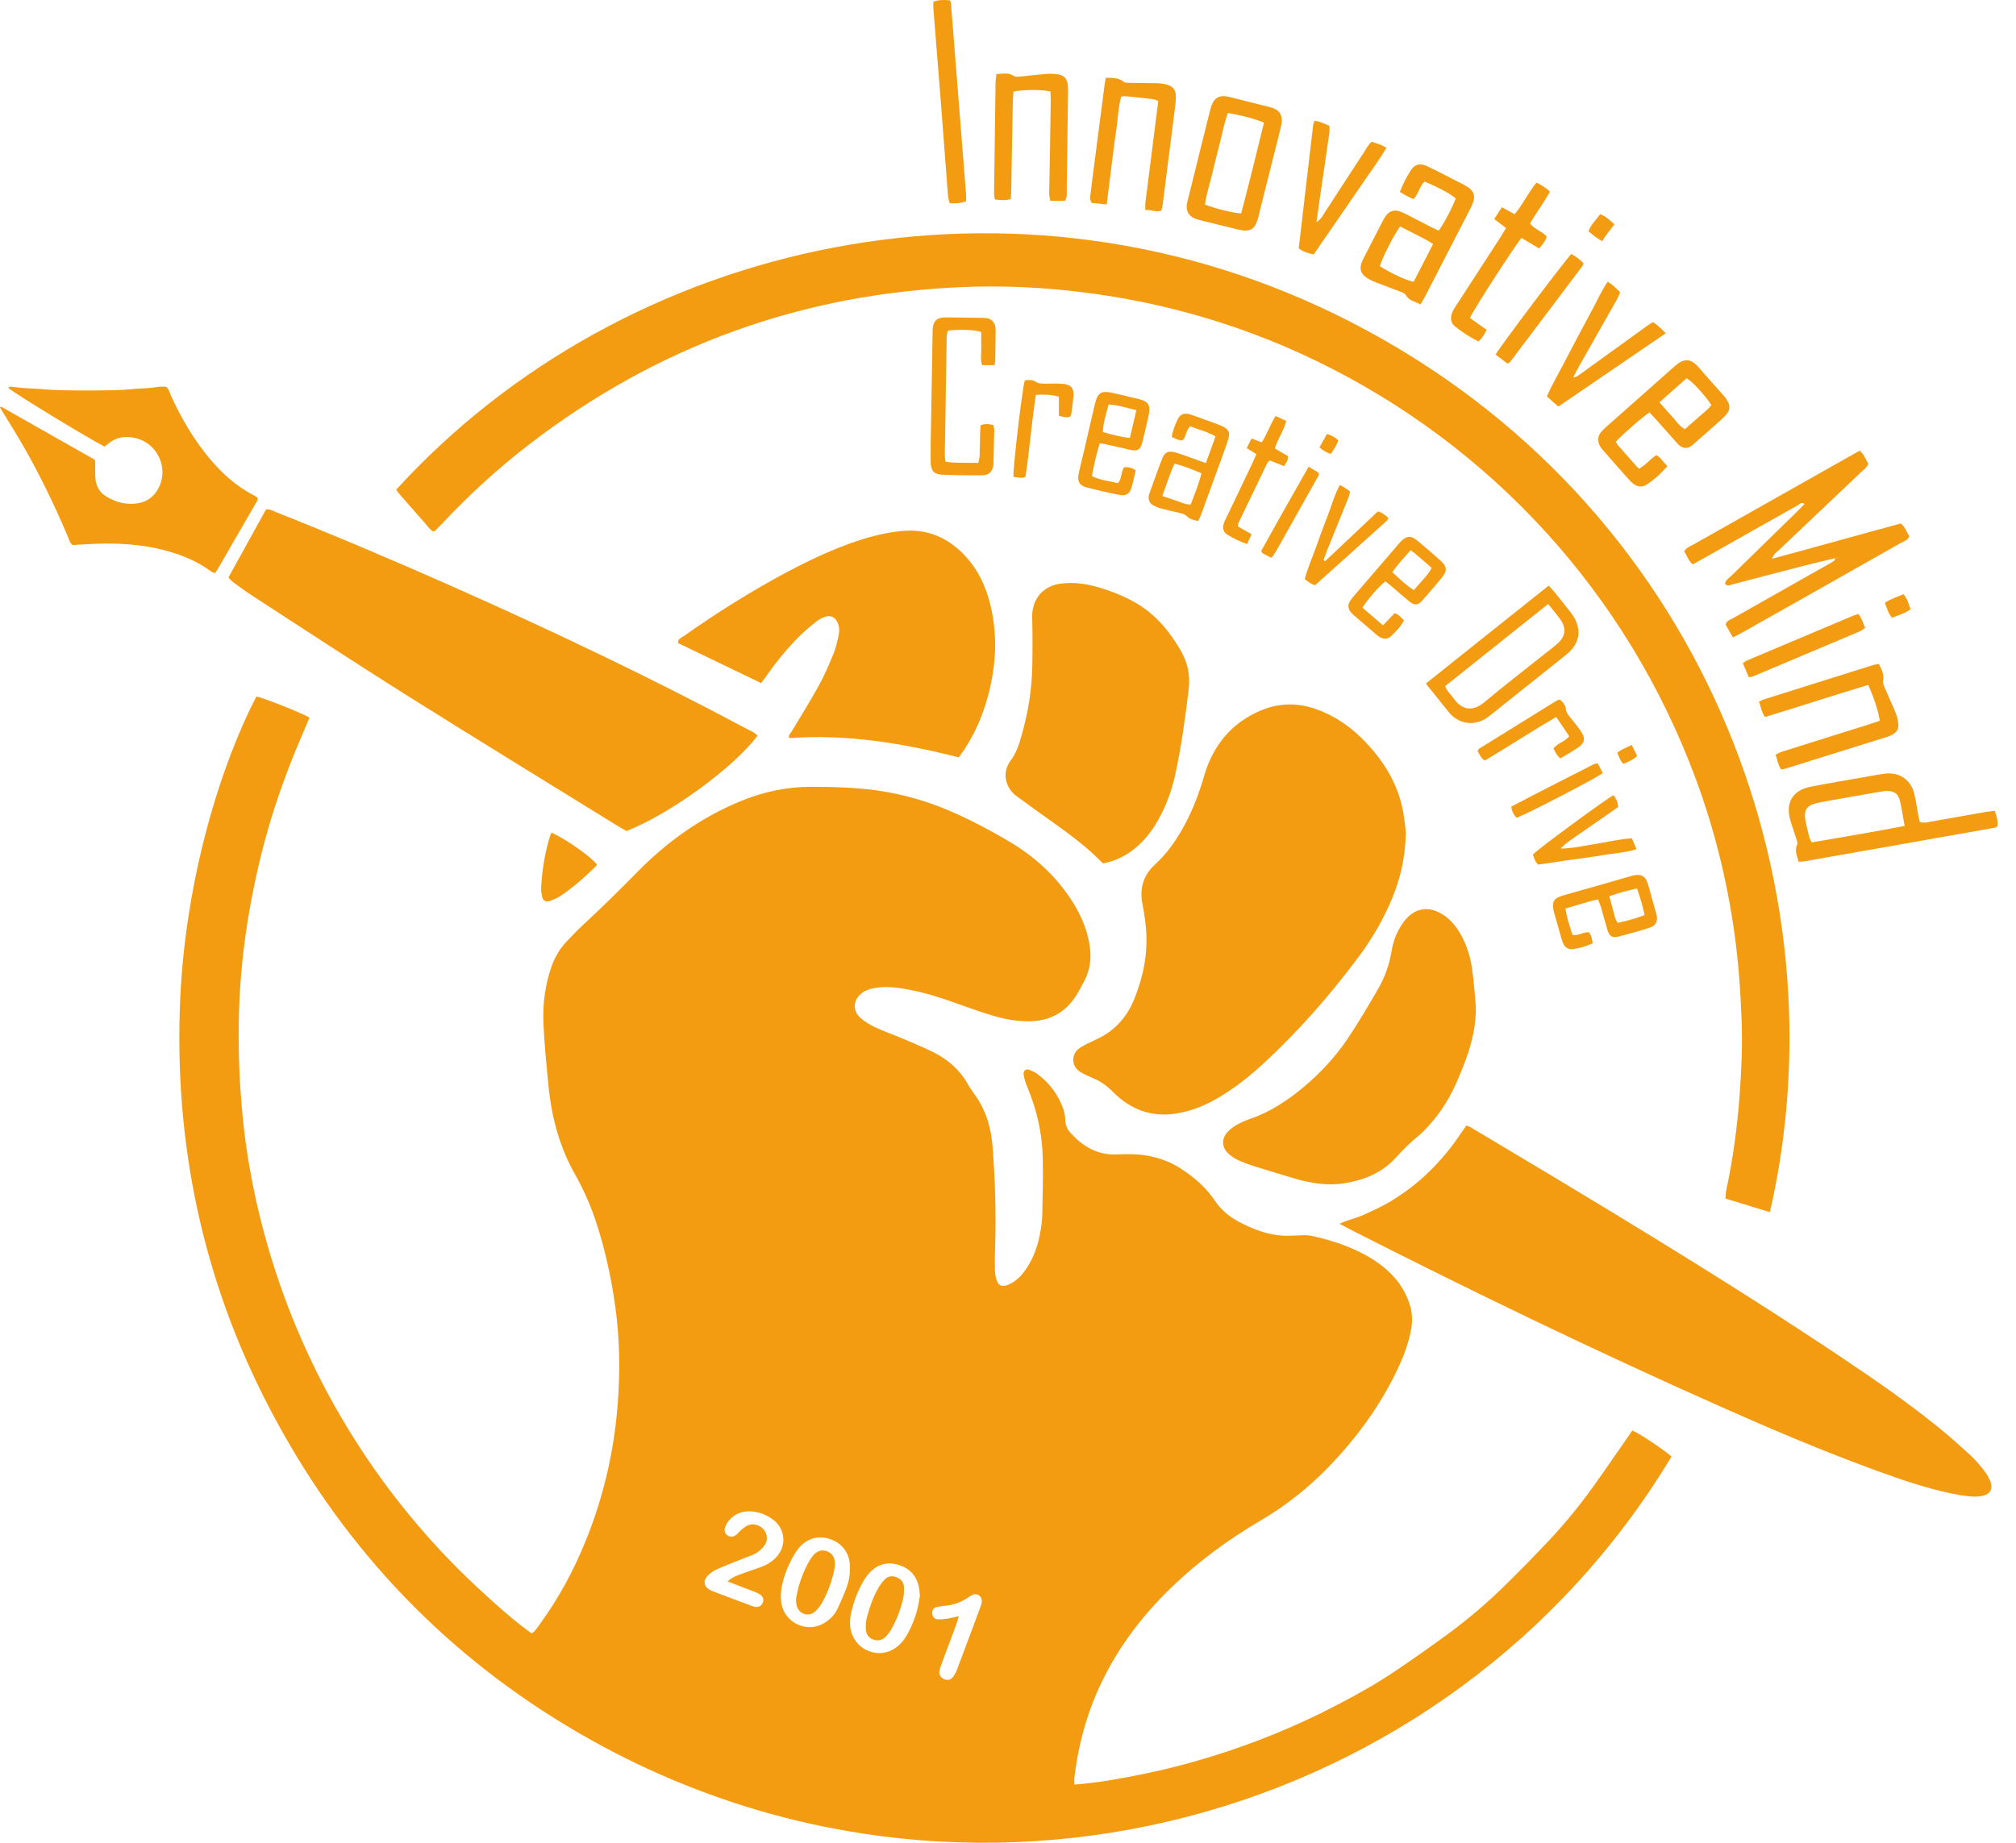 <svg width="35" height="32" viewBox="0 0 35 32" fill="none" xmlns="http://www.w3.org/2000/svg">
<path d="M29.02 25.292C25.184 31.672 16.756 33.998 10.039 30.088C7.78 28.773 6.028 26.951 4.784 24.651C3.585 22.435 3.042 20.06 3.121 17.544C3.192 15.244 3.872 13.203 4.452 12.094C4.602 12.129 5.229 12.377 5.374 12.461C5.265 12.718 5.152 12.975 5.05 13.236C4.948 13.499 4.852 13.764 4.765 14.033C4.681 14.295 4.605 14.562 4.538 14.829C4.47 15.103 4.41 15.379 4.358 15.656C4.307 15.933 4.263 16.212 4.23 16.493C4.196 16.773 4.173 17.054 4.159 17.336C4.145 17.612 4.141 17.889 4.145 18.165C4.148 18.447 4.16 18.729 4.181 19.011C4.201 19.292 4.229 19.573 4.267 19.853C4.306 20.132 4.355 20.41 4.412 20.687C4.468 20.957 4.534 21.226 4.607 21.491C4.682 21.763 4.765 22.033 4.858 22.299C4.95 22.566 5.051 22.83 5.161 23.089C5.27 23.349 5.389 23.606 5.515 23.858C5.638 24.105 5.769 24.348 5.909 24.587C6.051 24.831 6.201 25.07 6.358 25.304C6.515 25.538 6.681 25.768 6.853 25.991C7.026 26.215 7.206 26.433 7.392 26.645C7.574 26.852 7.764 27.054 7.959 27.249C8.159 27.449 8.366 27.64 8.576 27.829C8.784 28.018 9.001 28.198 9.229 28.365C9.296 28.323 9.329 28.264 9.366 28.212C9.698 27.759 9.962 27.268 10.172 26.748C10.476 25.996 10.657 25.216 10.722 24.408C10.769 23.818 10.761 23.231 10.676 22.646C10.607 22.165 10.502 21.69 10.351 21.226C10.278 21.003 10.188 20.787 10.082 20.578C10.055 20.524 10.028 20.471 9.998 20.419C9.716 19.931 9.575 19.401 9.521 18.845C9.485 18.474 9.447 18.103 9.434 17.732C9.423 17.413 9.468 17.096 9.572 16.792C9.627 16.631 9.712 16.485 9.827 16.36C9.929 16.25 10.034 16.143 10.144 16.041C10.457 15.751 10.761 15.452 11.06 15.147C11.587 14.61 12.19 14.18 12.893 13.898C13.276 13.745 13.672 13.662 14.087 13.663C14.472 13.664 14.855 13.673 15.237 13.728C15.704 13.795 16.151 13.928 16.581 14.121C16.915 14.271 17.238 14.443 17.552 14.632C17.959 14.877 18.304 15.19 18.571 15.584C18.738 15.83 18.862 16.095 18.913 16.39C18.951 16.61 18.934 16.822 18.831 17.022C18.785 17.113 18.737 17.203 18.683 17.289C18.494 17.588 18.218 17.731 17.868 17.735C17.668 17.737 17.472 17.704 17.281 17.649C17.091 17.595 16.904 17.53 16.717 17.463C16.401 17.348 16.083 17.239 15.751 17.18C15.561 17.146 15.37 17.123 15.178 17.158C15.1 17.172 15.026 17.196 14.963 17.245C14.81 17.362 14.796 17.551 14.941 17.678C15.016 17.744 15.106 17.798 15.198 17.841C15.35 17.912 15.509 17.967 15.664 18.032C15.841 18.107 16.018 18.181 16.19 18.265C16.444 18.389 16.653 18.564 16.795 18.814C16.83 18.877 16.871 18.937 16.914 18.995C17.116 19.27 17.208 19.583 17.233 19.919C17.276 20.494 17.295 21.07 17.276 21.647C17.271 21.785 17.269 21.924 17.273 22.061C17.274 22.12 17.287 22.181 17.305 22.237C17.333 22.319 17.392 22.348 17.477 22.32C17.527 22.303 17.575 22.276 17.618 22.245C17.713 22.178 17.783 22.088 17.844 21.99C17.951 21.82 18.015 21.633 18.053 21.438C18.075 21.326 18.093 21.212 18.095 21.098C18.103 20.768 18.11 20.437 18.103 20.107C18.095 19.677 17.998 19.263 17.831 18.866C17.803 18.8 17.783 18.73 17.771 18.66C17.76 18.595 17.812 18.554 17.872 18.578C17.922 18.598 17.973 18.621 18.015 18.653C18.226 18.813 18.379 19.018 18.464 19.269C18.483 19.325 18.493 19.386 18.494 19.445C18.496 19.535 18.528 19.612 18.586 19.674C18.797 19.904 19.046 20.057 19.372 20.047C19.564 20.04 19.756 20.035 19.947 20.073C20.143 20.113 20.328 20.181 20.496 20.29C20.731 20.441 20.939 20.621 21.095 20.855C21.199 21.009 21.334 21.122 21.495 21.209C21.741 21.341 21.997 21.442 22.278 21.458C22.373 21.464 22.47 21.453 22.566 21.452C22.631 21.451 22.699 21.445 22.762 21.459C23.074 21.527 23.377 21.621 23.661 21.77C23.838 21.863 24.002 21.973 24.143 22.114C24.304 22.274 24.419 22.461 24.482 22.68C24.519 22.809 24.524 22.939 24.501 23.072C24.458 23.31 24.376 23.535 24.274 23.753C23.973 24.396 23.56 24.962 23.069 25.471C22.716 25.836 22.322 26.148 21.884 26.405C21.327 26.732 20.81 27.111 20.344 27.559C19.784 28.098 19.332 28.713 19.026 29.432C18.83 29.894 18.711 30.376 18.652 30.874C18.648 30.908 18.652 30.943 18.653 30.989C19.06 30.959 19.448 30.887 19.834 30.809C20.223 30.731 20.607 30.632 20.986 30.516C21.365 30.401 21.738 30.269 22.105 30.12C22.473 29.97 22.833 29.805 23.184 29.622C23.536 29.439 23.884 29.247 24.213 29.025C24.536 28.808 24.856 28.583 25.17 28.351C25.488 28.115 25.791 27.858 26.076 27.582C26.36 27.305 26.637 27.022 26.909 26.733C27.18 26.444 27.43 26.135 27.661 25.813C27.892 25.492 28.113 25.165 28.339 24.841C28.462 24.892 28.829 25.135 29.02 25.291L29.02 25.292ZM15.969 27.72C15.966 27.409 15.822 27.245 15.608 27.177C15.382 27.104 15.183 27.176 15.033 27.389C15.019 27.409 15.006 27.43 14.994 27.45C14.902 27.606 14.836 27.772 14.791 27.947C14.774 28.011 14.762 28.076 14.758 28.142C14.742 28.38 14.871 28.588 15.082 28.671C15.288 28.752 15.51 28.692 15.664 28.509C15.702 28.464 15.735 28.413 15.763 28.36C15.851 28.196 15.916 28.023 15.949 27.838C15.958 27.792 15.965 27.744 15.969 27.72H15.969ZM14.755 27.232C14.755 27.214 14.756 27.196 14.755 27.178C14.741 26.956 14.615 26.793 14.406 26.725C14.206 26.659 14.014 26.713 13.872 26.878C13.841 26.915 13.813 26.954 13.789 26.995C13.689 27.167 13.613 27.349 13.574 27.544C13.556 27.631 13.552 27.724 13.561 27.811C13.601 28.177 14.018 28.383 14.334 28.169C14.42 28.111 14.491 28.037 14.536 27.945C14.591 27.832 14.64 27.716 14.686 27.6C14.732 27.482 14.759 27.359 14.755 27.232H14.755ZM12.632 27.462C12.714 27.386 12.789 27.363 12.861 27.335C12.973 27.293 13.087 27.256 13.2 27.216C13.303 27.179 13.396 27.125 13.472 27.046C13.667 26.842 13.636 26.535 13.403 26.375C13.313 26.313 13.213 26.27 13.106 26.253C12.929 26.224 12.772 26.265 12.653 26.408C12.626 26.44 12.605 26.478 12.59 26.516C12.567 26.574 12.585 26.632 12.628 26.661C12.672 26.692 12.732 26.692 12.778 26.655C12.811 26.629 12.836 26.594 12.868 26.567C12.905 26.538 12.943 26.506 12.985 26.488C13.079 26.447 13.192 26.482 13.261 26.563C13.322 26.637 13.335 26.747 13.276 26.831C13.24 26.883 13.19 26.931 13.136 26.966C13.082 27.001 13.017 27.019 12.956 27.044C12.789 27.111 12.621 27.175 12.457 27.246C12.403 27.269 12.35 27.302 12.307 27.342C12.192 27.45 12.211 27.556 12.352 27.623C12.379 27.636 12.408 27.645 12.436 27.656C12.621 27.726 12.806 27.795 12.991 27.864C13.024 27.877 13.058 27.891 13.092 27.899C13.164 27.917 13.216 27.892 13.241 27.834C13.267 27.777 13.248 27.717 13.185 27.682C13.138 27.655 13.088 27.636 13.037 27.617C12.909 27.567 12.781 27.519 12.631 27.462L12.632 27.462ZM16.645 28.065C16.626 28.132 16.616 28.172 16.602 28.209C16.519 28.434 16.434 28.658 16.351 28.882C16.335 28.927 16.317 28.973 16.309 29.019C16.298 29.08 16.338 29.14 16.395 29.161C16.448 29.182 16.507 29.171 16.541 29.126C16.57 29.088 16.595 29.046 16.611 29.002C16.749 28.638 16.885 28.274 17.02 27.909C17.033 27.875 17.044 27.84 17.045 27.805C17.049 27.718 16.964 27.659 16.885 27.694C16.853 27.709 16.823 27.73 16.794 27.75C16.681 27.823 16.559 27.869 16.425 27.882C16.372 27.888 16.319 27.895 16.265 27.906C16.213 27.917 16.184 27.957 16.184 28.009C16.184 28.069 16.221 28.117 16.279 28.119C16.339 28.122 16.399 28.115 16.457 28.107C16.51 28.099 16.561 28.084 16.645 28.065L16.645 28.065Z" fill="#F39C12"/>
<path d="M30.727 21.049C30.465 20.969 30.214 20.892 29.958 20.814C29.962 20.762 29.959 20.72 29.967 20.681C30.084 20.14 30.158 19.592 30.2 19.041C30.233 18.598 30.253 18.153 30.236 17.708C30.217 17.204 30.181 16.701 30.111 16.201C29.982 15.282 29.76 14.386 29.437 13.516C28.253 10.324 25.904 7.741 22.838 6.26C21.722 5.722 20.552 5.354 19.33 5.152C18.479 5.012 17.624 4.951 16.763 4.983C13.945 5.089 11.417 6 9.182 7.721C8.638 8.14 8.134 8.603 7.665 9.104C7.628 9.143 7.59 9.181 7.551 9.219C7.548 9.223 7.54 9.223 7.522 9.23C7.454 9.194 7.413 9.118 7.357 9.059C7.298 8.998 7.245 8.933 7.19 8.87C7.138 8.811 7.086 8.753 7.035 8.694C6.982 8.63 6.921 8.573 6.879 8.503C10.853 4.142 17.662 2.62 23.444 5.588C29.57 8.732 32.035 15.372 30.727 21.049L30.727 21.049Z" fill="#F39C12"/>
<path d="M24.407 14.45C24.398 14.898 24.312 15.251 24.172 15.593C24.024 15.95 23.833 16.283 23.604 16.593C23.099 17.274 22.542 17.911 21.916 18.485C21.695 18.689 21.459 18.875 21.202 19.032C20.96 19.181 20.703 19.292 20.419 19.337C19.986 19.405 19.624 19.266 19.324 18.963C19.219 18.857 19.108 18.776 18.973 18.721C18.901 18.691 18.83 18.658 18.763 18.619C18.59 18.521 18.591 18.291 18.757 18.19C18.798 18.165 18.84 18.142 18.883 18.12C18.937 18.093 18.991 18.069 19.046 18.043C19.36 17.896 19.569 17.658 19.698 17.334C19.85 16.953 19.928 16.564 19.898 16.155C19.887 16 19.863 15.845 19.833 15.693C19.78 15.421 19.854 15.193 20.056 15.008C20.245 14.836 20.391 14.632 20.518 14.413C20.668 14.152 20.781 13.874 20.871 13.587C20.898 13.501 20.921 13.414 20.952 13.329C21.122 12.874 21.422 12.54 21.872 12.345C22.196 12.205 22.523 12.197 22.854 12.316C23.184 12.434 23.462 12.63 23.701 12.88C24.018 13.211 24.255 13.59 24.35 14.044C24.383 14.202 24.396 14.364 24.407 14.449V14.45Z" fill="#F39C12"/>
<path d="M23.254 21.251C23.412 21.178 23.565 21.148 23.704 21.083C23.845 21.017 23.988 20.953 24.122 20.874C24.261 20.791 24.395 20.699 24.522 20.6C24.645 20.504 24.761 20.398 24.87 20.288C24.98 20.177 25.082 20.059 25.179 19.936C25.275 19.814 25.36 19.683 25.457 19.545C25.48 19.555 25.508 19.562 25.532 19.576C27.707 20.873 29.881 22.174 31.987 23.582C32.556 23.963 33.118 24.353 33.651 24.784C33.847 24.942 34.034 25.111 34.22 25.282C34.303 25.359 34.376 25.448 34.447 25.537C34.487 25.588 34.521 25.647 34.547 25.707C34.61 25.855 34.556 25.953 34.395 25.98C34.331 25.991 34.263 25.992 34.198 25.985C34.091 25.974 33.984 25.957 33.879 25.935C33.431 25.841 33 25.692 32.572 25.536C31.657 25.203 30.763 24.823 29.875 24.428C27.703 23.463 25.564 22.429 23.445 21.352C23.387 21.322 23.33 21.291 23.254 21.25L23.254 21.251Z" fill="#F39C12"/>
<path d="M13.152 12.775C12.735 13.332 11.624 14.14 10.877 14.431C10.825 14.4 10.762 14.367 10.701 14.329C9.482 13.575 8.258 12.826 7.044 12.063C6.15 11.501 5.268 10.92 4.382 10.346C4.271 10.274 4.165 10.195 4.058 10.117C4.025 10.094 3.999 10.062 3.965 10.03C4.185 9.631 4.402 9.238 4.619 8.845C4.689 8.837 4.74 8.872 4.794 8.894C5.814 9.299 6.825 9.728 7.829 10.173C9.573 10.946 11.296 11.766 12.98 12.665C13.037 12.695 13.101 12.716 13.152 12.777V12.775Z" fill="#F39C12"/>
<path d="M13.214 11.862C12.728 11.628 12.248 11.396 11.77 11.166C11.77 11.089 11.832 11.074 11.872 11.045C12.452 10.636 13.051 10.259 13.677 9.927C14.065 9.721 14.461 9.535 14.878 9.395C15.134 9.309 15.395 9.245 15.667 9.22C16.093 9.181 16.444 9.33 16.736 9.632C16.976 9.88 17.117 10.183 17.197 10.515C17.334 11.091 17.286 11.66 17.113 12.221C17.028 12.498 16.908 12.759 16.75 13.003C16.718 13.053 16.682 13.1 16.645 13.152C15.677 12.906 14.704 12.745 13.703 12.817C13.678 12.771 13.72 12.743 13.74 12.71C13.899 12.442 14.066 12.178 14.216 11.904C14.314 11.726 14.394 11.537 14.472 11.349C14.512 11.25 14.536 11.143 14.559 11.038C14.575 10.961 14.575 10.882 14.54 10.808C14.495 10.713 14.416 10.675 14.318 10.713C14.263 10.733 14.209 10.764 14.162 10.8C14.069 10.875 13.977 10.952 13.891 11.037C13.672 11.252 13.479 11.489 13.304 11.741C13.277 11.78 13.247 11.817 13.213 11.862L13.214 11.862Z" fill="#F39C12"/>
<path d="M19.148 14.993C18.865 14.699 18.543 14.468 18.221 14.238C18.03 14.102 17.84 13.966 17.652 13.827C17.568 13.765 17.508 13.688 17.476 13.584C17.445 13.479 17.452 13.384 17.498 13.288C17.512 13.261 17.525 13.233 17.543 13.21C17.645 13.079 17.693 12.924 17.737 12.768C17.849 12.374 17.915 11.972 17.922 11.563C17.927 11.281 17.927 10.999 17.92 10.717C17.912 10.409 18.105 10.174 18.414 10.135C18.607 10.11 18.798 10.128 18.985 10.176C19.23 10.239 19.465 10.33 19.687 10.451C19.873 10.553 20.034 10.687 20.176 10.844C20.293 10.973 20.391 11.117 20.481 11.266C20.612 11.483 20.668 11.706 20.637 11.967C20.577 12.461 20.512 12.954 20.406 13.441C20.346 13.718 20.251 13.982 20.112 14.231C20.021 14.394 19.911 14.544 19.774 14.671C19.599 14.833 19.398 14.948 19.147 14.993H19.148Z" fill="#F39C12"/>
<path d="M25.62 17.439C25.641 17.917 25.481 18.351 25.296 18.777C25.191 19.02 25.057 19.249 24.886 19.453C24.809 19.544 24.73 19.637 24.638 19.713C24.494 19.832 24.361 19.96 24.236 20.099C23.997 20.367 23.683 20.493 23.336 20.548C23.039 20.595 22.75 20.547 22.466 20.462C22.23 20.392 21.994 20.321 21.76 20.247C21.663 20.216 21.567 20.18 21.475 20.136C21.417 20.107 21.361 20.067 21.315 20.021C21.212 19.918 21.207 19.776 21.305 19.665C21.348 19.617 21.402 19.574 21.457 19.541C21.53 19.5 21.607 19.463 21.686 19.436C21.974 19.34 22.231 19.187 22.472 19.005C22.838 18.726 23.156 18.399 23.411 18.016C23.591 17.747 23.754 17.466 23.918 17.186C24.04 16.978 24.121 16.753 24.16 16.512C24.188 16.339 24.252 16.177 24.353 16.031C24.546 15.756 24.813 15.711 25.086 15.907C25.195 15.985 25.278 16.087 25.346 16.202C25.46 16.396 25.527 16.608 25.558 16.829C25.587 17.031 25.6 17.235 25.619 17.438L25.62 17.439Z" fill="#F39C12"/>
<path d="M1.815 7.755C1.491 7.588 0.256 6.835 0.144 6.736C0.17 6.698 0.207 6.72 0.238 6.721C0.279 6.722 0.321 6.731 0.363 6.735C0.398 6.738 0.434 6.74 0.47 6.742C0.513 6.745 0.555 6.747 0.596 6.749C0.632 6.751 0.668 6.753 0.704 6.756C0.74 6.758 0.776 6.761 0.812 6.764C0.854 6.767 0.896 6.77 0.938 6.772C0.974 6.774 1.01 6.774 1.046 6.775C1.082 6.776 1.118 6.777 1.154 6.778C1.196 6.779 1.238 6.779 1.28 6.78C1.316 6.78 1.352 6.781 1.388 6.781C1.43 6.781 1.472 6.781 1.514 6.781C1.55 6.781 1.586 6.781 1.622 6.781C1.659 6.781 1.695 6.781 1.731 6.78C1.773 6.78 1.815 6.779 1.857 6.778C1.893 6.777 1.929 6.777 1.965 6.776C2.001 6.775 2.037 6.774 2.073 6.773C2.115 6.771 2.157 6.768 2.199 6.765C2.235 6.762 2.271 6.759 2.307 6.756C2.349 6.753 2.39 6.75 2.432 6.747C2.468 6.745 2.504 6.744 2.54 6.741C2.576 6.738 2.612 6.736 2.648 6.732C2.69 6.727 2.731 6.718 2.773 6.715C2.809 6.713 2.845 6.715 2.882 6.715C2.933 6.753 2.943 6.815 2.967 6.869C3.142 7.253 3.353 7.615 3.622 7.942C3.846 8.213 4.101 8.447 4.418 8.607C4.438 8.618 4.456 8.633 4.469 8.642C4.472 8.658 4.475 8.663 4.475 8.669C4.475 8.675 4.473 8.681 4.471 8.687C4.243 9.082 4.015 9.477 3.786 9.872C3.771 9.897 3.754 9.922 3.733 9.953C3.709 9.943 3.686 9.939 3.668 9.926C3.378 9.71 3.046 9.593 2.697 9.518C2.257 9.425 1.814 9.428 1.369 9.458C1.334 9.461 1.298 9.464 1.26 9.466C1.206 9.419 1.193 9.351 1.167 9.292C0.95 8.784 0.711 8.286 0.439 7.805C0.3 7.56 0.149 7.322 0 7.076C0.011 7.054 0.034 7.069 0.052 7.08C0.58 7.379 1.107 7.678 1.634 7.977C1.639 7.98 1.643 7.985 1.652 7.996C1.652 8.03 1.652 8.071 1.652 8.111C1.654 8.189 1.649 8.268 1.661 8.344C1.678 8.463 1.742 8.56 1.844 8.621C2.024 8.729 2.218 8.779 2.43 8.732C2.553 8.704 2.648 8.636 2.718 8.533C2.958 8.178 2.753 7.687 2.333 7.603C2.164 7.569 2.011 7.592 1.877 7.706C1.859 7.722 1.839 7.735 1.815 7.754L1.815 7.755Z" fill="#F39C12"/>
<path d="M31.863 9.693C31.683 9.736 31.501 9.777 31.321 9.824C30.903 9.931 30.485 10.042 30.067 10.15C30.029 10.16 29.988 10.189 29.948 10.134C29.958 10.075 30.013 10.042 30.054 10.002C30.436 9.628 30.819 9.255 31.201 8.882C31.244 8.84 31.285 8.797 31.328 8.752C31.276 8.712 31.244 8.755 31.214 8.773C30.701 9.06 30.189 9.35 29.677 9.64C29.583 9.693 29.489 9.745 29.389 9.8C29.311 9.739 29.291 9.648 29.238 9.577C29.276 9.508 29.341 9.488 29.397 9.457C30.275 8.96 31.154 8.464 32.032 7.969C32.115 7.922 32.199 7.875 32.286 7.826C32.364 7.887 32.388 7.977 32.436 8.054C32.411 8.12 32.354 8.157 32.308 8.201C31.833 8.652 31.358 9.102 30.883 9.553C30.842 9.592 30.787 9.623 30.767 9.702C31.519 9.502 32.256 9.29 33.001 9.09C33.075 9.15 33.101 9.237 33.146 9.312C33.124 9.383 33.059 9.395 33.01 9.423C32.404 9.767 31.798 10.11 31.192 10.452C30.878 10.629 30.564 10.806 30.25 10.983C30.199 11.012 30.146 11.037 30.085 11.068C30.038 10.986 29.997 10.914 29.959 10.848C29.974 10.775 30.035 10.765 30.08 10.739C30.628 10.428 31.177 10.118 31.726 9.808C31.767 9.785 31.81 9.761 31.849 9.734C31.858 9.727 31.857 9.704 31.86 9.689C31.874 9.689 31.887 9.689 31.9 9.689C31.898 9.686 31.894 9.679 31.893 9.68C31.882 9.683 31.873 9.689 31.863 9.693V9.693Z" fill="#F39C12"/>
<path d="M31.226 14.964C31.197 14.858 31.151 14.767 31.202 14.662C31.212 14.641 31.199 14.604 31.19 14.577C31.154 14.462 31.113 14.35 31.08 14.235C30.995 13.942 31.125 13.722 31.428 13.663C31.757 13.598 32.089 13.544 32.419 13.485C32.52 13.467 32.62 13.448 32.721 13.435C32.977 13.402 33.183 13.546 33.238 13.799C33.266 13.928 33.286 14.058 33.309 14.188C33.315 14.217 33.323 14.245 33.33 14.274C33.409 14.298 33.479 14.275 33.548 14.263C33.849 14.211 34.15 14.156 34.451 14.104C34.509 14.093 34.568 14.089 34.631 14.081C34.667 14.173 34.687 14.257 34.679 14.341C34.669 14.352 34.665 14.357 34.661 14.361C34.656 14.365 34.652 14.37 34.646 14.371C33.536 14.567 32.426 14.763 31.317 14.959C31.293 14.963 31.269 14.961 31.225 14.964L31.226 14.964ZM33.067 14.344C33.038 14.184 33.018 14.048 32.987 13.914C32.956 13.778 32.881 13.729 32.739 13.736C32.703 13.738 32.667 13.744 32.632 13.75C32.444 13.783 32.255 13.816 32.067 13.849C31.89 13.881 31.713 13.909 31.537 13.947C31.365 13.985 31.311 14.075 31.345 14.249C31.363 14.343 31.385 14.437 31.409 14.529C31.417 14.562 31.436 14.592 31.452 14.629C31.989 14.537 32.518 14.447 33.067 14.343V14.344Z" fill="#F39C12"/>
<path d="M24.977 4.005C25.066 3.889 25.213 3.608 25.273 3.445C25.177 3.364 24.981 3.257 24.732 3.153C24.647 3.234 24.628 3.362 24.542 3.458C24.499 3.438 24.456 3.42 24.415 3.398C24.378 3.379 24.344 3.357 24.303 3.332C24.355 3.198 24.417 3.076 24.491 2.961C24.561 2.853 24.651 2.827 24.772 2.884C24.951 2.967 25.126 3.061 25.302 3.151C25.361 3.181 25.421 3.209 25.476 3.245C25.594 3.322 25.618 3.406 25.566 3.539C25.553 3.572 25.536 3.604 25.52 3.636C25.262 4.137 25.004 4.638 24.746 5.139C24.722 5.186 24.693 5.23 24.66 5.286C24.565 5.233 24.461 5.224 24.405 5.122C24.391 5.095 24.35 5.079 24.318 5.067C24.173 5.01 24.026 4.958 23.882 4.901C23.826 4.879 23.771 4.852 23.722 4.819C23.622 4.752 23.599 4.668 23.642 4.553C23.655 4.52 23.671 4.488 23.688 4.456C23.789 4.258 23.89 4.061 23.992 3.864C24.014 3.822 24.037 3.778 24.066 3.741C24.13 3.66 24.206 3.639 24.306 3.673C24.351 3.689 24.394 3.71 24.437 3.732C24.581 3.806 24.725 3.881 24.869 3.955C24.905 3.973 24.943 3.989 24.977 4.005L24.977 4.005ZM24.308 3.932C24.198 4.08 23.985 4.501 23.956 4.624C24.167 4.755 24.416 4.87 24.543 4.893C24.653 4.678 24.764 4.461 24.88 4.237C24.693 4.119 24.502 4.036 24.308 3.932V3.932Z" fill="#F39C12"/>
<path d="M22.252 2.13C22.247 2.156 22.239 2.203 22.227 2.249C22.104 2.743 21.979 3.237 21.855 3.731C21.852 3.742 21.851 3.754 21.848 3.766C21.788 3.991 21.709 4.038 21.482 3.983C21.266 3.931 21.052 3.877 20.837 3.824C20.82 3.819 20.802 3.814 20.785 3.809C20.629 3.765 20.576 3.647 20.613 3.506C20.695 3.187 20.771 2.867 20.851 2.547C20.9 2.35 20.949 2.152 20.999 1.955C21.011 1.909 21.022 1.861 21.04 1.817C21.088 1.699 21.171 1.652 21.297 1.674C21.356 1.684 21.413 1.702 21.471 1.716C21.64 1.758 21.808 1.8 21.977 1.843C22.017 1.853 22.059 1.862 22.098 1.877C22.217 1.922 22.259 1.985 22.253 2.131L22.252 2.13ZM21.548 3.707C21.686 3.184 21.816 2.657 21.944 2.131C21.818 2.072 21.541 1.998 21.318 1.963C21.253 2.134 21.222 2.317 21.175 2.495C21.128 2.669 21.088 2.844 21.045 3.018C21.002 3.197 20.944 3.372 20.92 3.552C21.081 3.618 21.4 3.697 21.548 3.707V3.707Z" fill="#F39C12"/>
<path d="M28.638 7.161C28.505 7.249 28.173 7.539 28.052 7.671C28.063 7.69 28.073 7.712 28.088 7.73C28.207 7.865 28.326 7.999 28.451 8.14C28.571 8.082 28.642 7.972 28.755 7.905C28.839 7.943 28.874 8.031 28.949 8.093C28.837 8.223 28.718 8.331 28.584 8.418C28.507 8.468 28.422 8.454 28.349 8.395C28.321 8.373 28.296 8.346 28.272 8.319C28.129 8.157 27.985 7.996 27.843 7.833C27.819 7.806 27.795 7.778 27.778 7.747C27.734 7.667 27.734 7.585 27.791 7.51C27.816 7.477 27.846 7.447 27.878 7.42C28.273 7.069 28.67 6.72 29.065 6.368C29.224 6.226 29.343 6.202 29.505 6.394C29.637 6.55 29.775 6.7 29.91 6.853C29.926 6.871 29.942 6.889 29.956 6.908C30.052 7.036 30.049 7.13 29.93 7.242C29.75 7.409 29.564 7.571 29.378 7.732C29.296 7.803 29.203 7.791 29.125 7.705C29.004 7.571 28.886 7.435 28.766 7.301C28.726 7.256 28.685 7.213 28.638 7.162L28.638 7.161ZM28.81 6.985C28.891 7.076 28.954 7.154 29.024 7.227C29.097 7.302 29.149 7.4 29.252 7.453C29.332 7.382 29.409 7.316 29.484 7.248C29.561 7.176 29.651 7.117 29.712 7.032C29.568 6.826 29.384 6.628 29.281 6.569C29.131 6.701 28.98 6.835 28.81 6.985H28.81Z" fill="#F39C12"/>
<path d="M24.754 11.87C25.475 11.295 26.177 10.735 26.886 10.17C26.918 10.203 26.944 10.227 26.965 10.254C27.067 10.379 27.17 10.505 27.268 10.634C27.307 10.685 27.344 10.742 27.368 10.803C27.434 10.973 27.409 11.133 27.29 11.274C27.248 11.323 27.196 11.366 27.145 11.406C26.733 11.736 26.32 12.065 25.907 12.394C25.87 12.424 25.832 12.454 25.792 12.479C25.603 12.597 25.375 12.577 25.21 12.428C25.197 12.416 25.183 12.404 25.172 12.39C25.037 12.222 24.902 12.054 24.754 11.87H24.754ZM26.877 10.489C26.272 10.972 25.681 11.443 25.089 11.915C25.124 12.007 25.191 12.062 25.239 12.13C25.386 12.34 25.576 12.357 25.774 12.191C26.105 11.914 26.448 11.65 26.786 11.38C26.871 11.312 26.958 11.248 27.039 11.177C27.178 11.056 27.197 10.909 27.092 10.761C27.03 10.673 26.959 10.592 26.878 10.489L26.877 10.489Z" fill="#F39C12"/>
<path d="M32.435 11.894C31.83 12.075 31.24 12.27 30.643 12.451C30.58 12.367 30.573 12.277 30.539 12.185C30.571 12.17 30.595 12.154 30.621 12.146C31.256 11.946 31.89 11.746 32.525 11.547C32.553 11.538 32.582 11.536 32.62 11.529C32.663 11.625 32.715 11.708 32.692 11.818C32.685 11.854 32.702 11.899 32.718 11.936C32.781 12.085 32.85 12.231 32.911 12.381C32.936 12.441 32.95 12.507 32.957 12.572C32.967 12.658 32.925 12.721 32.848 12.761C32.822 12.775 32.793 12.787 32.765 12.795C32.176 12.98 31.586 13.164 30.997 13.348C30.975 13.355 30.951 13.358 30.925 13.364C30.867 13.286 30.86 13.195 30.826 13.104C30.868 13.085 30.903 13.064 30.941 13.052C31.439 12.895 31.936 12.739 32.434 12.583C32.502 12.562 32.569 12.539 32.634 12.517C32.616 12.367 32.54 12.13 32.434 11.894L32.435 11.894Z" fill="#F39C12"/>
<path d="M19.213 3.55C19.11 3.54 19.028 3.531 18.954 3.524C18.908 3.455 18.931 3.395 18.937 3.338C18.959 3.147 18.984 2.957 19.009 2.766C19.065 2.332 19.122 1.898 19.178 1.464C19.183 1.429 19.19 1.394 19.197 1.351C19.31 1.354 19.414 1.345 19.507 1.419C19.531 1.438 19.574 1.438 19.609 1.439C19.771 1.442 19.933 1.441 20.095 1.445C20.148 1.447 20.203 1.454 20.254 1.468C20.367 1.499 20.413 1.56 20.414 1.677C20.414 1.736 20.409 1.797 20.401 1.856C20.329 2.428 20.256 2.999 20.183 3.57C20.179 3.599 20.168 3.627 20.16 3.658C20.065 3.692 19.983 3.634 19.885 3.649C19.885 3.593 19.881 3.552 19.886 3.513C19.959 2.93 20.033 2.347 20.109 1.754C20.074 1.742 20.043 1.724 20.01 1.721C19.85 1.701 19.688 1.685 19.527 1.669C19.51 1.668 19.492 1.674 19.464 1.678C19.411 1.879 19.407 2.089 19.374 2.295C19.343 2.496 19.321 2.699 19.295 2.902C19.269 3.109 19.243 3.317 19.213 3.55H19.213Z" fill="#F39C12"/>
<path d="M18.489 3.488H18.233C18.227 3.445 18.215 3.405 18.215 3.366C18.218 3.132 18.225 2.898 18.228 2.664C18.234 2.358 18.238 2.052 18.242 1.746C18.242 1.693 18.238 1.639 18.237 1.589C18.105 1.554 17.777 1.554 17.596 1.59C17.592 1.638 17.586 1.69 17.584 1.743C17.575 2.247 17.567 2.751 17.557 3.255C17.556 3.32 17.552 3.385 17.549 3.456C17.455 3.486 17.368 3.475 17.271 3.463C17.266 3.425 17.257 3.391 17.258 3.357C17.266 2.715 17.274 2.073 17.284 1.431C17.285 1.384 17.294 1.338 17.3 1.286C17.409 1.284 17.506 1.253 17.602 1.32C17.635 1.342 17.695 1.33 17.741 1.326C17.885 1.314 18.028 1.294 18.171 1.283C18.236 1.279 18.303 1.28 18.368 1.291C18.475 1.309 18.524 1.366 18.538 1.472C18.543 1.513 18.542 1.555 18.542 1.597C18.535 2.161 18.528 2.726 18.52 3.29C18.519 3.354 18.533 3.422 18.489 3.488L18.489 3.488Z" fill="#F39C12"/>
<path d="M17.267 6.341H17.051C17.016 6.241 17.038 6.145 17.036 6.05C17.034 5.955 17.035 5.859 17.035 5.766C16.922 5.726 16.702 5.717 16.455 5.741C16.449 5.771 16.437 5.805 16.436 5.838C16.424 6.522 16.413 7.207 16.403 7.891C16.402 7.932 16.411 7.972 16.416 8.019C16.607 8.045 16.792 8.033 16.985 8.038C16.994 7.989 17.006 7.95 17.008 7.91C17.012 7.79 17.012 7.67 17.015 7.55C17.016 7.496 17.021 7.444 17.024 7.385C17.098 7.354 17.166 7.363 17.244 7.379C17.25 7.407 17.262 7.436 17.261 7.464C17.258 7.656 17.253 7.848 17.248 8.04C17.248 8.052 17.247 8.064 17.246 8.076C17.232 8.187 17.17 8.252 17.056 8.253C16.822 8.256 16.588 8.253 16.354 8.243C16.213 8.237 16.157 8.168 16.157 8.018C16.155 7.814 16.159 7.61 16.163 7.406C16.172 6.859 16.182 6.313 16.191 5.767C16.192 5.743 16.191 5.719 16.194 5.695C16.206 5.58 16.264 5.523 16.378 5.513C16.408 5.511 16.438 5.512 16.468 5.512C16.654 5.514 16.84 5.516 17.026 5.519C17.062 5.52 17.099 5.519 17.134 5.526C17.217 5.542 17.27 5.6 17.282 5.685C17.286 5.715 17.286 5.745 17.285 5.775C17.284 5.931 17.281 6.087 17.278 6.243C17.277 6.272 17.272 6.301 17.268 6.342L17.267 6.341Z" fill="#F39C12"/>
<path d="M22.806 4.419C22.703 4.395 22.624 4.372 22.547 4.313C22.631 3.594 22.715 2.874 22.8 2.154C22.802 2.138 22.813 2.123 22.824 2.097C22.914 2.109 22.993 2.148 23.08 2.185C23.08 2.227 23.085 2.268 23.079 2.308C23.024 2.688 22.968 3.068 22.913 3.448C22.894 3.576 22.877 3.705 22.855 3.857C22.948 3.802 22.973 3.725 23.015 3.664C23.064 3.595 23.108 3.523 23.153 3.453C23.196 3.388 23.239 3.323 23.281 3.257C23.324 3.192 23.366 3.126 23.408 3.061C23.451 2.995 23.494 2.93 23.536 2.865C23.582 2.794 23.626 2.723 23.674 2.654C23.717 2.59 23.749 2.517 23.813 2.462C23.899 2.491 23.985 2.51 24.069 2.568C23.942 2.785 23.794 2.979 23.658 3.181C23.517 3.389 23.373 3.596 23.23 3.804C23.091 4.006 22.951 4.208 22.806 4.419V4.419Z" fill="#F39C12"/>
<path d="M28.92 5.787C28.292 6.216 27.678 6.635 27.055 7.06C26.988 7.001 26.926 6.946 26.855 6.884C26.93 6.71 27.024 6.551 27.109 6.387C27.198 6.217 27.288 6.047 27.377 5.877C27.465 5.713 27.55 5.548 27.64 5.385C27.728 5.223 27.801 5.052 27.911 4.893C27.997 4.941 28.057 5.006 28.128 5.076C28.109 5.119 28.093 5.163 28.07 5.203C27.849 5.595 27.626 5.986 27.404 6.378C27.375 6.429 27.35 6.482 27.314 6.55C27.375 6.551 27.402 6.518 27.434 6.497C27.469 6.474 27.502 6.449 27.536 6.424C27.57 6.399 27.604 6.375 27.638 6.35C27.677 6.322 27.716 6.294 27.755 6.266C27.789 6.241 27.823 6.217 27.857 6.192C27.891 6.167 27.925 6.143 27.959 6.118C27.994 6.093 28.028 6.069 28.061 6.045C28.096 6.02 28.13 5.995 28.164 5.971C28.198 5.946 28.232 5.921 28.266 5.897C28.305 5.868 28.344 5.84 28.383 5.812C28.417 5.788 28.451 5.763 28.485 5.739C28.519 5.714 28.553 5.689 28.587 5.665C28.621 5.641 28.656 5.619 28.695 5.593C28.782 5.643 28.844 5.712 28.92 5.788V5.787Z" fill="#F39C12"/>
<path d="M26.147 3.96C26.071 3.903 26.01 3.857 25.941 3.804C25.989 3.732 26.031 3.668 26.076 3.599C26.154 3.642 26.221 3.679 26.295 3.72C26.44 3.549 26.533 3.347 26.674 3.171C26.763 3.214 26.837 3.259 26.909 3.328C26.803 3.52 26.672 3.692 26.563 3.88C26.64 3.982 26.766 4.013 26.853 4.105C26.832 4.184 26.782 4.247 26.72 4.314C26.614 4.251 26.513 4.191 26.414 4.132C26.29 4.281 25.577 5.385 25.519 5.522C25.612 5.588 25.708 5.655 25.81 5.727C25.771 5.805 25.734 5.871 25.67 5.931C25.524 5.859 25.39 5.771 25.264 5.671C25.183 5.607 25.176 5.517 25.212 5.426C25.231 5.376 25.264 5.332 25.293 5.287C25.544 4.899 25.795 4.512 26.046 4.125C26.078 4.075 26.108 4.024 26.147 3.961L26.147 3.96Z" fill="#F39C12"/>
<path d="M16.772 3.495C16.674 3.533 16.586 3.534 16.489 3.528C16.46 3.457 16.457 3.386 16.452 3.316C16.411 2.784 16.371 2.251 16.33 1.719C16.289 1.199 16.246 0.679 16.205 0.159C16.201 0.118 16.204 0.076 16.204 0.031C16.299 -0.007 16.393 -0.003 16.483 0.005C16.492 0.015 16.496 0.019 16.5 0.024C16.503 0.029 16.507 0.034 16.508 0.039C16.596 1.151 16.685 2.263 16.772 3.375C16.775 3.411 16.772 3.446 16.772 3.495V3.495Z" fill="#F39C12"/>
<path d="M20.935 8.042C20.994 7.877 21.047 7.732 21.103 7.579C20.959 7.493 20.807 7.46 20.662 7.403C20.588 7.471 20.596 7.575 20.534 7.646C20.465 7.652 20.409 7.617 20.343 7.587C20.359 7.477 20.401 7.378 20.446 7.282C20.488 7.193 20.558 7.166 20.657 7.195C20.737 7.219 20.815 7.251 20.894 7.279C20.99 7.314 21.087 7.346 21.181 7.384C21.337 7.447 21.367 7.506 21.313 7.662C21.242 7.872 21.164 8.08 21.088 8.289C21.009 8.509 20.928 8.729 20.848 8.948C20.836 8.981 20.818 9.011 20.8 9.048C20.73 9.029 20.661 9.021 20.614 8.972C20.573 8.929 20.525 8.917 20.472 8.905C20.366 8.882 20.261 8.857 20.157 8.829C20.111 8.817 20.066 8.799 20.024 8.776C19.959 8.741 19.933 8.682 19.944 8.609C19.944 8.603 19.945 8.597 19.947 8.591C20.025 8.377 20.099 8.161 20.183 7.949C20.22 7.854 20.288 7.827 20.387 7.852C20.451 7.867 20.513 7.891 20.576 7.913C20.688 7.953 20.801 7.994 20.935 8.042H20.935ZM20.179 8.612C20.276 8.645 20.348 8.672 20.422 8.695C20.5 8.719 20.574 8.764 20.673 8.76C20.737 8.582 20.814 8.409 20.858 8.219C20.702 8.15 20.553 8.094 20.392 8.051C20.307 8.231 20.253 8.413 20.179 8.612V8.612Z" fill="#F39C12"/>
<path d="M27.746 15.618C27.687 15.632 27.634 15.643 27.583 15.657C27.451 15.695 27.32 15.735 27.179 15.776C27.201 15.939 27.251 16.084 27.3 16.233C27.402 16.256 27.485 16.18 27.587 16.19C27.63 16.242 27.637 16.306 27.652 16.377C27.541 16.434 27.427 16.464 27.309 16.481C27.229 16.492 27.17 16.455 27.137 16.38C27.128 16.358 27.12 16.335 27.113 16.312C27.068 16.157 27.023 16.001 26.98 15.845C26.971 15.81 26.964 15.774 26.962 15.739C26.956 15.665 26.987 15.61 27.055 15.58C27.093 15.563 27.134 15.55 27.174 15.539C27.548 15.432 27.924 15.329 28.298 15.217C28.526 15.149 28.579 15.233 28.625 15.402C28.661 15.541 28.702 15.679 28.741 15.818C28.747 15.841 28.756 15.863 28.761 15.887C28.784 16.002 28.749 16.074 28.635 16.111C28.459 16.168 28.279 16.217 28.099 16.264C27.993 16.291 27.941 16.259 27.909 16.155C27.869 16.024 27.834 15.89 27.796 15.757C27.783 15.712 27.764 15.669 27.745 15.619L27.746 15.618ZM27.939 15.564C27.964 15.657 27.984 15.731 28.005 15.805C28.026 15.878 28.036 15.955 28.084 16.026C28.243 15.992 28.396 15.951 28.552 15.89C28.517 15.732 28.478 15.584 28.419 15.429C28.259 15.463 28.106 15.504 27.938 15.564H27.939Z" fill="#F39C12"/>
<path d="M24.051 10.095C23.936 10.186 23.745 10.406 23.653 10.552C23.768 10.651 23.885 10.752 24.01 10.859C24.082 10.784 24.147 10.716 24.213 10.647C24.282 10.672 24.325 10.72 24.375 10.775C24.317 10.882 24.235 10.968 24.148 11.049C24.088 11.104 24.022 11.103 23.95 11.06C23.929 11.048 23.91 11.033 23.892 11.017C23.765 10.908 23.637 10.799 23.511 10.689C23.488 10.67 23.466 10.649 23.448 10.625C23.403 10.568 23.397 10.505 23.436 10.441C23.458 10.406 23.484 10.373 23.512 10.341C23.765 10.046 24.019 9.751 24.274 9.455C24.289 9.437 24.305 9.418 24.321 9.401C24.418 9.304 24.495 9.297 24.604 9.386C24.743 9.5 24.879 9.618 25.013 9.739C25.124 9.84 25.128 9.914 25.031 10.033C24.92 10.168 24.807 10.299 24.691 10.429C24.614 10.516 24.556 10.517 24.46 10.438C24.354 10.351 24.251 10.259 24.146 10.17C24.114 10.143 24.081 10.119 24.051 10.095L24.051 10.095ZM24.173 9.936C24.292 10.046 24.404 10.158 24.548 10.249C24.65 10.114 24.776 10.013 24.856 9.861C24.756 9.775 24.663 9.693 24.568 9.612C24.546 9.593 24.521 9.578 24.489 9.556C24.381 9.681 24.268 9.796 24.173 9.936V9.936Z" fill="#F39C12"/>
<path d="M19.718 8.163C19.693 8.27 19.674 8.37 19.645 8.466C19.612 8.578 19.547 8.617 19.424 8.592C19.236 8.555 19.049 8.512 18.864 8.464C18.742 8.432 18.7 8.358 18.726 8.232C18.753 8.097 18.789 7.964 18.82 7.829C18.883 7.561 18.943 7.292 19.007 7.024C19.056 6.815 19.115 6.778 19.325 6.825C19.471 6.857 19.617 6.893 19.763 6.928C19.792 6.935 19.821 6.943 19.848 6.955C19.927 6.988 19.958 7.037 19.954 7.123C19.953 7.159 19.946 7.195 19.938 7.23C19.904 7.382 19.869 7.534 19.831 7.685C19.801 7.808 19.748 7.84 19.623 7.812C19.477 7.78 19.331 7.745 19.185 7.712C19.157 7.706 19.128 7.704 19.092 7.699C19.033 7.888 18.994 8.074 18.956 8.268C19.104 8.34 19.259 8.353 19.407 8.389C19.483 8.313 19.453 8.2 19.517 8.115C19.58 8.105 19.641 8.121 19.718 8.164V8.163ZM19.729 7.122C19.556 7.084 19.411 7.031 19.246 7.024C19.206 7.184 19.151 7.335 19.148 7.503C19.304 7.546 19.451 7.588 19.616 7.605C19.653 7.444 19.689 7.294 19.729 7.122H19.729Z" fill="#F39C12"/>
<path d="M23.004 9.746C23.158 9.604 23.308 9.459 23.46 9.316C23.613 9.173 23.766 9.028 23.92 8.882C23.997 8.899 24.049 8.947 24.104 8.994C24.094 9.013 24.089 9.032 24.077 9.043C23.663 9.416 23.248 9.788 22.833 10.161C22.758 10.147 22.713 10.098 22.652 10.058C22.701 9.869 22.779 9.694 22.843 9.515C22.91 9.329 22.976 9.143 23.049 8.959C23.118 8.782 23.166 8.596 23.26 8.423C23.29 8.438 23.311 8.447 23.33 8.46C23.365 8.482 23.398 8.507 23.438 8.534C23.428 8.573 23.424 8.608 23.411 8.64C23.29 8.94 23.168 9.24 23.047 9.54C23.023 9.601 23.001 9.662 22.978 9.723C22.987 9.731 22.995 9.738 23.005 9.746L23.004 9.746Z" fill="#F39C12"/>
<path d="M27.092 14.736C27.307 14.733 27.511 14.684 27.717 14.652C27.918 14.622 28.115 14.569 28.33 14.557C28.357 14.619 28.382 14.676 28.412 14.746C28.216 14.809 28.024 14.815 27.838 14.848C27.649 14.882 27.459 14.904 27.269 14.931C27.08 14.959 26.891 14.987 26.706 15.014C26.645 14.958 26.632 14.895 26.613 14.838C26.725 14.725 27.872 13.882 28.012 13.809C28.058 13.864 28.085 13.927 28.094 14.013C27.985 14.09 27.873 14.168 27.76 14.247C27.647 14.326 27.532 14.403 27.42 14.482C27.309 14.56 27.192 14.632 27.093 14.736H27.092Z" fill="#F39C12"/>
<path d="M9.579 14.459C9.852 14.589 10.252 14.872 10.361 15.009C10.357 15.02 10.356 15.033 10.349 15.04C10.155 15.228 9.955 15.41 9.729 15.559C9.67 15.597 9.602 15.626 9.535 15.649C9.474 15.668 9.427 15.637 9.413 15.575C9.402 15.523 9.392 15.468 9.395 15.415C9.411 15.103 9.461 14.796 9.556 14.497C9.559 14.486 9.568 14.477 9.58 14.459H9.579Z" fill="#F39C12"/>
<path d="M21.49 9.142C21.567 9.185 21.644 9.229 21.73 9.277C21.703 9.335 21.679 9.387 21.651 9.447C21.527 9.407 21.422 9.352 21.32 9.292C21.24 9.245 21.218 9.178 21.246 9.091C21.261 9.046 21.284 9.003 21.305 8.96C21.447 8.662 21.59 8.365 21.732 8.067C21.76 8.009 21.784 7.949 21.812 7.886L21.645 7.781C21.674 7.723 21.699 7.671 21.727 7.615C21.792 7.639 21.847 7.659 21.906 7.681C22 7.536 22.05 7.374 22.146 7.224C22.211 7.254 22.268 7.281 22.331 7.31C22.288 7.483 22.182 7.62 22.133 7.788C22.212 7.834 22.288 7.878 22.36 7.92C22.367 7.995 22.326 8.038 22.292 8.095C22.206 8.06 22.13 8.029 22.047 7.995C22.031 8.011 22.009 8.025 22 8.044C21.833 8.389 21.667 8.736 21.501 9.082C21.494 9.098 21.495 9.117 21.49 9.142V9.142Z" fill="#F39C12"/>
<path d="M30.361 11.761C30.325 11.675 30.293 11.599 30.258 11.515C30.288 11.496 30.311 11.477 30.337 11.466C30.946 11.209 31.554 10.953 32.163 10.696C32.194 10.682 32.229 10.675 32.264 10.663C32.324 10.737 32.344 10.818 32.381 10.902C32.35 10.924 32.325 10.948 32.294 10.961C31.675 11.223 31.056 11.484 30.436 11.745C30.42 11.752 30.401 11.753 30.362 11.761L30.361 11.761Z" fill="#F39C12"/>
<path d="M26.17 6.313C26.105 6.263 26.034 6.21 25.965 6.158C26.052 6.004 27.18 4.509 27.281 4.41C27.358 4.454 27.429 4.506 27.491 4.571C27.482 4.593 27.479 4.611 27.469 4.625C27.05 5.181 26.632 5.736 26.213 6.291C26.206 6.299 26.192 6.302 26.17 6.313V6.313Z" fill="#F39C12"/>
<path d="M27.082 12.148C27.135 12.191 27.179 12.249 27.185 12.31C27.191 12.386 27.237 12.427 27.277 12.478C27.339 12.559 27.408 12.636 27.461 12.722C27.526 12.826 27.509 12.902 27.411 12.971C27.309 13.042 27.201 13.107 27.09 13.169C27.027 13.12 27.003 13.059 26.969 12.998C27.039 12.905 27.164 12.882 27.243 12.785C27.169 12.675 27.097 12.567 27.018 12.45C26.594 12.698 26.193 12.961 25.779 13.207C25.704 13.165 25.688 13.093 25.652 13.042C25.666 13.021 25.67 13.007 25.679 13.001C26.127 12.722 26.576 12.444 27.026 12.166C27.04 12.157 27.059 12.155 27.081 12.148L27.082 12.148Z" fill="#F39C12"/>
<path d="M17.594 8.279C17.59 8.078 17.743 6.786 17.791 6.606C17.852 6.597 17.923 6.59 17.977 6.627C18.039 6.669 18.101 6.662 18.166 6.662C18.262 6.662 18.358 6.657 18.453 6.666C18.595 6.679 18.646 6.74 18.636 6.879C18.629 6.981 18.613 7.082 18.6 7.183C18.598 7.2 18.588 7.216 18.582 7.233C18.513 7.26 18.452 7.236 18.384 7.221V6.889C18.256 6.851 18.127 6.848 17.984 6.857C17.909 7.333 17.876 7.811 17.802 8.285C17.727 8.309 17.666 8.291 17.594 8.279V8.279Z" fill="#F39C12"/>
<path d="M27.738 13.254C27.769 13.314 27.798 13.37 27.826 13.425C27.71 13.514 26.568 14.106 26.332 14.202C26.281 14.152 26.248 14.092 26.238 14.007C26.71 13.757 27.186 13.519 27.66 13.276C27.68 13.265 27.704 13.263 27.738 13.254V13.254Z" fill="#F39C12"/>
<path d="M22.719 8.105C22.79 8.148 22.845 8.18 22.889 8.206C22.894 8.229 22.896 8.235 22.896 8.241C22.896 8.247 22.895 8.253 22.892 8.258C22.651 8.687 22.41 9.116 22.169 9.545C22.148 9.581 22.126 9.617 22.103 9.652C22.097 9.662 22.086 9.668 22.066 9.685C22.014 9.657 21.958 9.627 21.915 9.604C21.903 9.582 21.899 9.577 21.898 9.571C21.898 9.566 21.9 9.559 21.903 9.554C22.02 9.345 22.136 9.134 22.254 8.925C22.404 8.659 22.556 8.393 22.719 8.105H22.719Z" fill="#F39C12"/>
<path d="M32.723 10.467C32.831 10.398 32.938 10.365 33.046 10.319C33.113 10.396 33.137 10.487 33.169 10.58C33.071 10.655 32.956 10.681 32.848 10.728C32.78 10.65 32.761 10.563 32.723 10.467H32.723Z" fill="#F39C12"/>
<path d="M28.027 3.895C27.962 3.981 27.908 4.052 27.856 4.124C27.842 4.144 27.832 4.166 27.818 4.189C27.72 4.135 27.651 4.079 27.578 4.016C27.62 3.899 27.708 3.819 27.781 3.72C27.877 3.755 27.944 3.819 28.027 3.895Z" fill="#F39C12"/>
<path d="M22.906 7.77C22.954 7.685 22.994 7.614 23.038 7.536C23.116 7.558 23.175 7.591 23.233 7.645C23.208 7.733 23.158 7.804 23.105 7.882C23.032 7.863 22.975 7.825 22.907 7.77H22.906Z" fill="#F39C12"/>
<path d="M28.329 12.936C28.366 13.013 28.394 13.07 28.423 13.129C28.347 13.197 28.267 13.23 28.179 13.264C28.161 13.237 28.141 13.215 28.128 13.189C28.11 13.153 28.096 13.114 28.078 13.072C28.106 13.052 28.128 13.033 28.154 13.02C28.206 12.993 28.26 12.969 28.329 12.936H28.329Z" fill="#F39C12"/>
<path d="M31.862 9.693C31.872 9.688 31.881 9.683 31.892 9.679C31.893 9.679 31.897 9.685 31.9 9.689C31.886 9.689 31.873 9.689 31.859 9.689L31.862 9.693V9.693Z" fill="#F39C12"/>
<path d="M15.032 28.204C15.035 28.184 15.037 28.136 15.049 28.09C15.095 27.916 15.153 27.746 15.242 27.588C15.273 27.532 15.312 27.477 15.357 27.43C15.41 27.375 15.479 27.357 15.555 27.385C15.635 27.415 15.69 27.468 15.694 27.555C15.696 27.626 15.695 27.7 15.678 27.769C15.633 27.949 15.57 28.124 15.478 28.286C15.452 28.333 15.419 28.377 15.383 28.416C15.32 28.485 15.24 28.503 15.154 28.468C15.073 28.436 15.035 28.372 15.032 28.286C15.031 28.268 15.032 28.25 15.032 28.204V28.204Z" fill="#F39C12"/>
<path d="M14.495 27.189C14.492 27.211 14.488 27.247 14.48 27.282C14.436 27.47 14.372 27.651 14.279 27.819C14.244 27.881 14.2 27.942 14.147 27.988C14.034 28.082 13.872 28.029 13.833 27.887C13.819 27.837 13.816 27.779 13.826 27.728C13.867 27.502 13.945 27.289 14.06 27.09C14.079 27.059 14.1 27.03 14.124 27.003C14.193 26.926 14.28 26.904 14.366 26.941C14.453 26.978 14.492 27.048 14.495 27.14C14.495 27.152 14.495 27.164 14.495 27.189H14.495Z" fill="#F39C12"/>
</svg>
